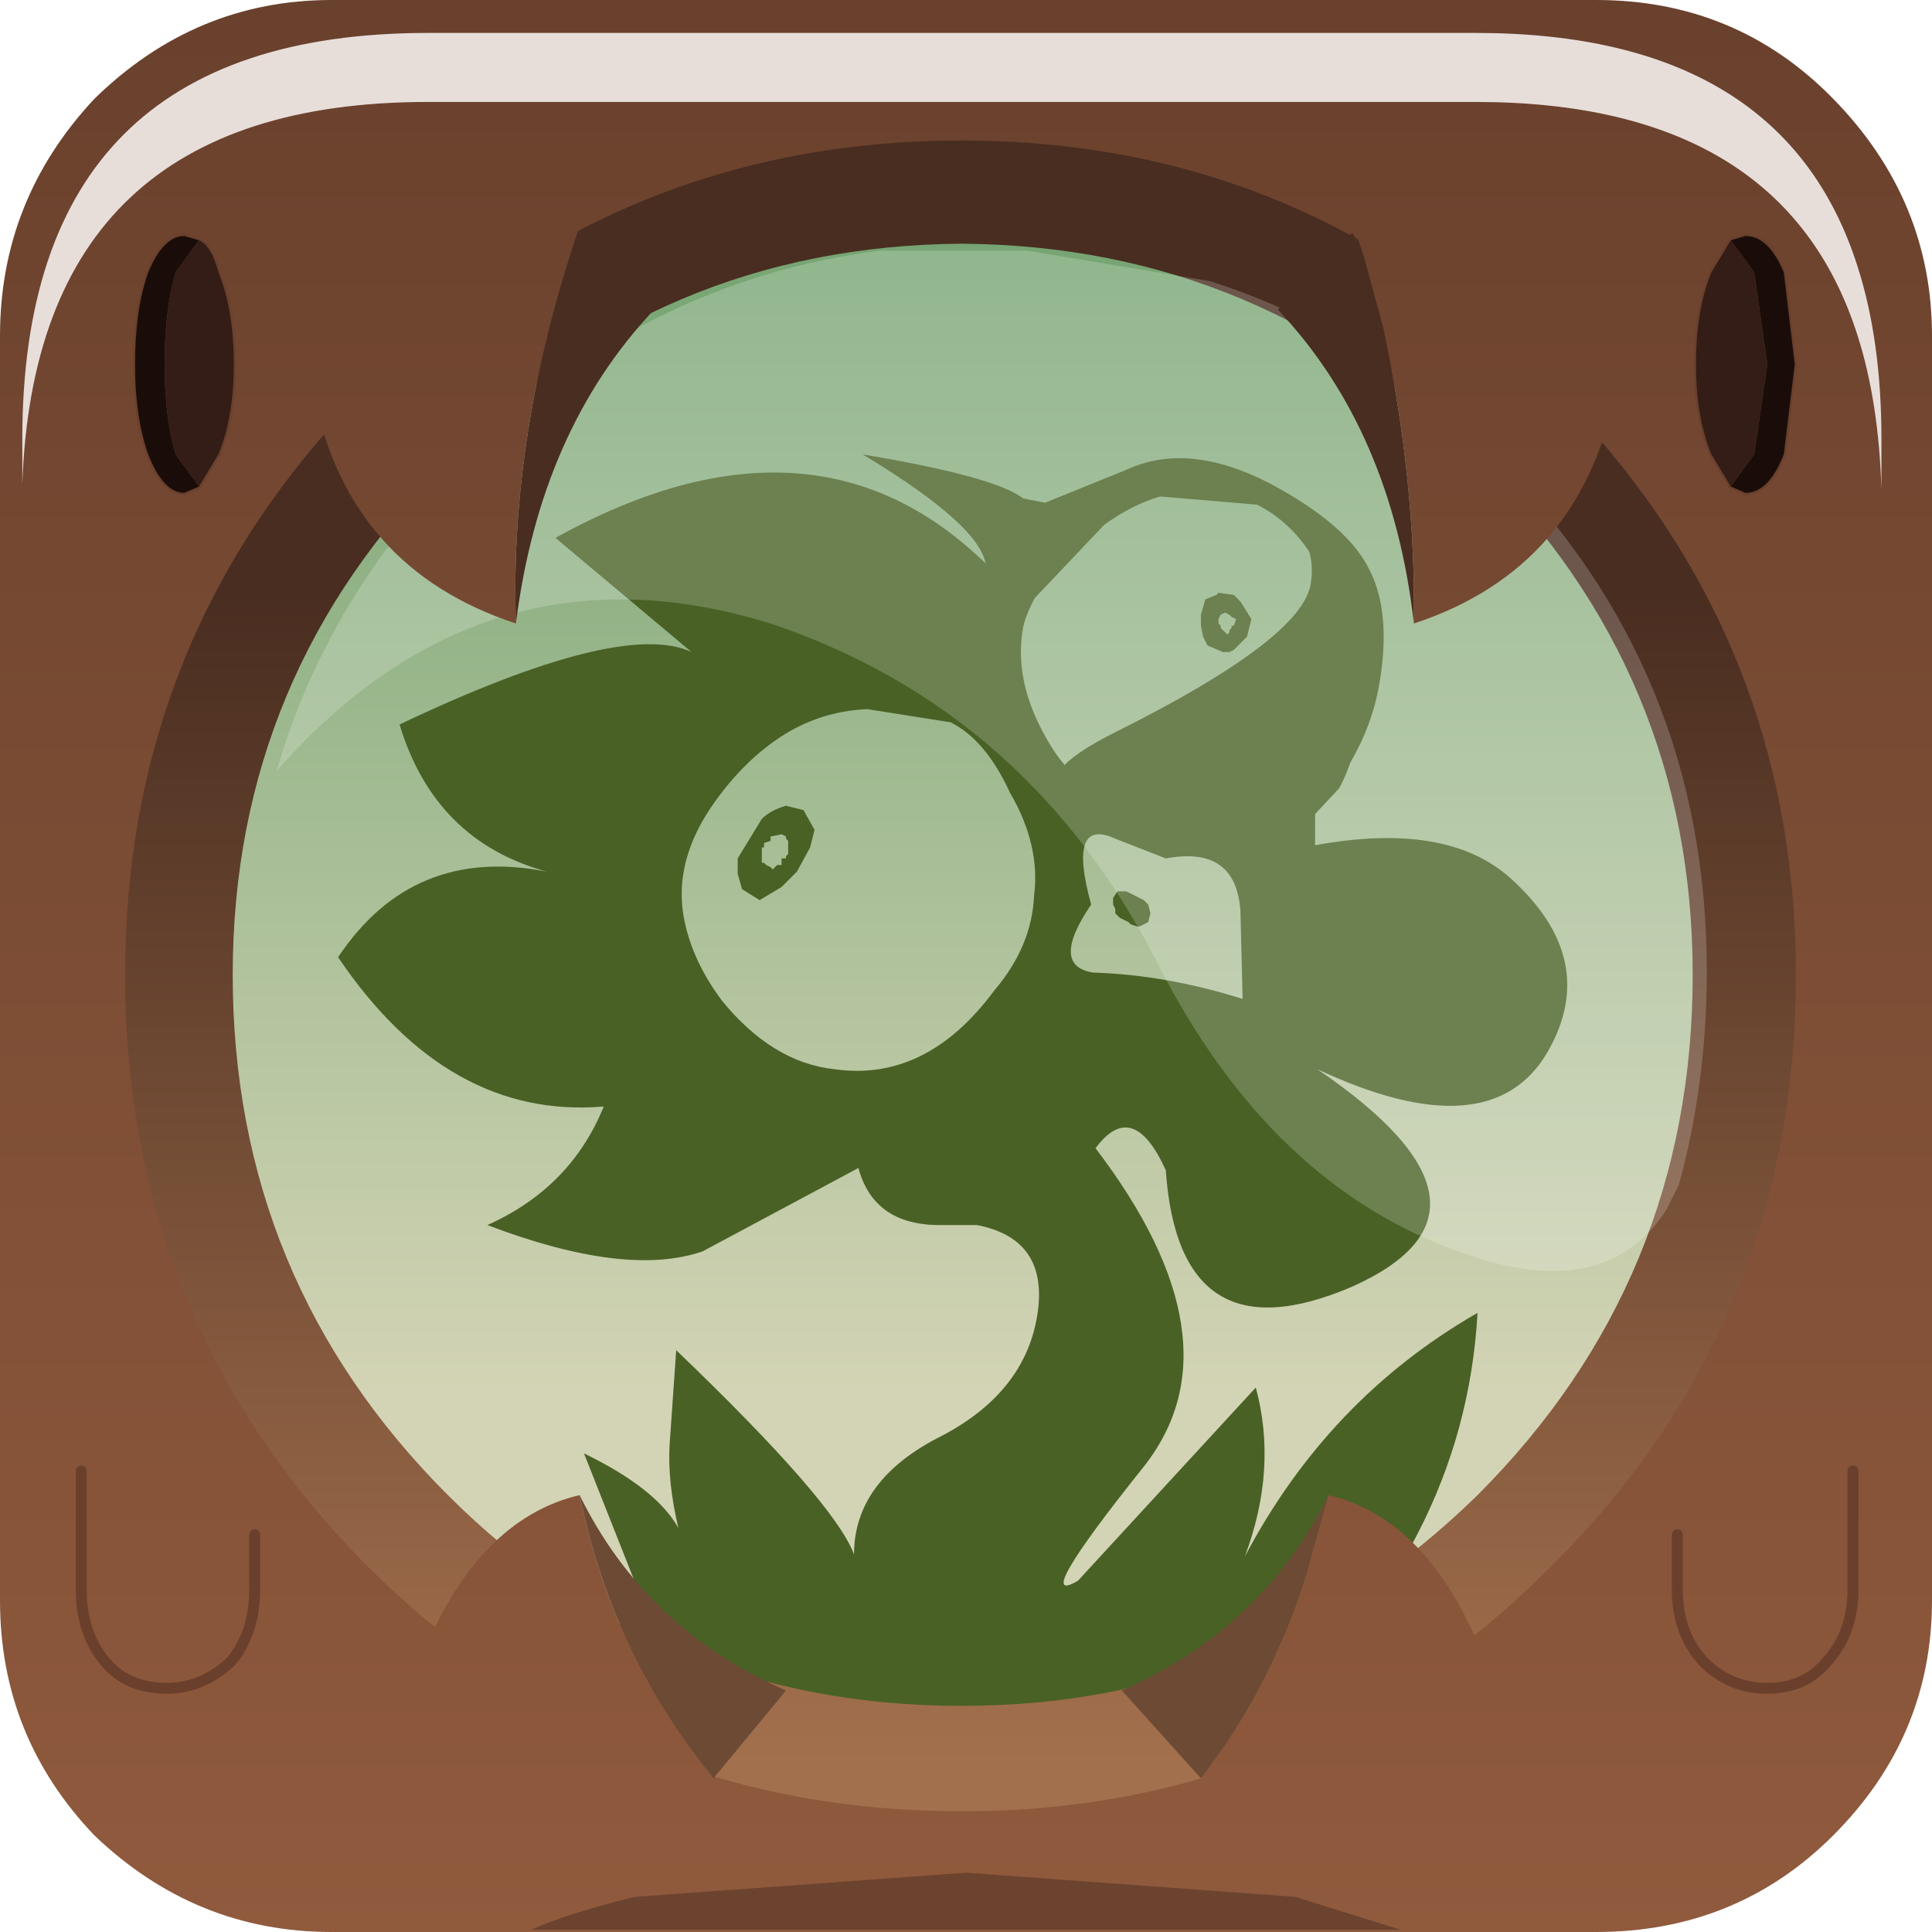 <?xml version="1.0" encoding="UTF-8" standalone="no"?>
<svg xmlns:xlink="http://www.w3.org/1999/xlink" height="66.0px" width="66.0px" xmlns="http://www.w3.org/2000/svg">
  <g transform="matrix(1.5, 0.0, 0.0, 1.5, 0.6, -0.6)">
    <use height="37.8" transform="matrix(1.0, 0.0, 0.0, 1.0, 3.4, 3.5)" width="37.2" xlink:href="#shape0"/>
    <use height="0.0" transform="matrix(1.212, 0.0, 0.0, 1.212, 1.1, 0.9)" width="0.0" xlink:href="#sprite0"/>
    <use height="44.0" transform="matrix(1.0, 0.0, 0.0, 1.0, -0.4, 0.4)" width="44.0" xlink:href="#shape1"/>
    <use height="8.6" transform="matrix(1.208, 0.0, 0.0, 1.209, 0.108, 1.15)" width="35.05" xlink:href="#sprite1"/>
    <use height="20.15" transform="matrix(1.155, 0.0, 0.0, 1.156, 5.9, 6.05)" width="28.2" xlink:href="#sprite2"/>
    <use height="39.85" transform="matrix(1.0, 0.0, 0.0, 1.0, 1.35, 4.5)" width="40.55" xlink:href="#shape4"/>
  </g>
  <defs>
    <g id="shape0" transform="matrix(1.0, 0.0, 0.0, 1.0, -3.4, -3.5)">
      <path d="M8.85 8.95 Q14.3 3.5 22.05 3.5 29.75 3.5 35.2 8.95 40.6 14.4 40.6 22.05 40.6 29.8 35.2 35.25 29.75 40.65 22.05 40.65 14.3 40.65 8.85 35.25 3.4 29.8 3.4 22.05 3.4 14.35 8.85 8.95" fill="url(#gradient0)" fill-rule="evenodd" stroke="none"/>
      <path d="M34.85 24.35 Q33.55 26.6 29.6 24.75 34.3 27.95 30.4 29.7 26.45 31.4 26.15 27.05 25.4 25.4 24.55 26.55 27.9 30.95 25.65 33.8 23.05 37.05 24.15 36.4 L28.2 32.0 Q28.7 33.85 27.95 35.85 29.85 32.25 33.25 30.3 32.95 35.65 28.4 39.7 L26.6 40.95 23.3 41.3 20.4 41.05 Q19.3 40.8 17.85 40.0 L15.45 38.6 14.7 38.05 12.9 33.5 Q14.55 34.3 15.05 35.2 14.8 34.15 14.85 33.3 L15.0 31.15 Q18.6 34.6 19.05 35.8 19.05 34.1 21.05 33.1 23.05 32.05 23.25 30.15 23.4 28.6 21.85 28.3 L21.35 28.3 21.3 28.3 21.0 28.3 Q19.5 28.3 19.15 27.0 L15.6 28.9 Q13.85 29.5 10.7 28.3 12.6 27.45 13.35 25.6 9.8 25.9 7.3 22.2 9.0 19.65 12.05 20.25 9.5 19.55 8.7 16.9 13.75 14.5 15.35 15.25 L12.25 12.65 Q18.85 9.0 23.0 14.3 22.55 15.7 23.45 17.25 24.3 18.75 25.6 18.4 L28.05 18.35 29.55 18.45 29.55 19.65 Q32.55 19.1 34.0 20.4 36.05 22.25 34.85 24.35 M24.5 22.55 Q26.15 22.6 27.9 23.15 L27.85 21.15 Q27.75 19.65 26.15 19.95 L25.0 19.5 Q23.9 19.0 24.45 21.0 23.5 22.4 24.5 22.55 M15.15 21.15 Q15.3 22.2 16.05 23.2 17.2 24.6 18.6 24.75 20.7 25.05 22.25 22.95 23.1 21.95 23.15 20.8 23.3 19.65 22.6 18.45 22.05 17.25 21.25 16.85 L19.35 16.55 Q18.25 16.6 17.35 17.2 16.45 17.8 15.75 18.85 15.0 20.0 15.15 21.15" fill="#496125" fill-rule="evenodd" stroke="none"/>
      <path d="M16.9 20.9 L16.5 20.65 16.4 20.3 16.4 19.95 16.95 19.05 Q17.15 18.85 17.5 18.75 L17.9 18.85 18.15 19.3 18.05 19.7 17.75 20.25 17.4 20.6 16.9 20.9 M17.4 19.95 L17.5 19.95 17.5 19.9 17.55 19.85 17.55 19.75 17.55 19.55 17.5 19.5 17.5 19.45 17.4 19.4 17.15 19.45 17.15 19.55 17.0 19.6 17.0 19.7 16.95 19.7 16.95 20.05 17.0 20.05 17.05 20.1 17.15 20.15 17.2 20.2 17.3 20.1 17.4 20.1 17.4 19.95" fill="#496125" fill-rule="evenodd" stroke="none"/>
      <path d="M27.85 14.1 L28.1 14.5 28.0 14.9 27.7 15.2 27.6 15.25 27.45 15.25 27.1 15.1 27.0 14.9 26.95 14.65 26.95 14.4 27.05 14.05 27.3 13.95 27.35 13.9 27.7 13.95 27.85 14.1 M27.6 14.75 L27.65 14.7 27.65 14.65 27.7 14.65 27.75 14.5 27.65 14.45 27.6 14.4 27.5 14.35 27.4 14.4 27.35 14.5 27.35 14.6 27.4 14.65 27.4 14.7 27.55 14.85 27.6 14.8 27.6 14.75" fill="#496125" fill-rule="evenodd" stroke="none"/>
      <path d="M23.45 12.9 Q24.4 11.8 25.65 11.35 L28.3 11.45 Q30.35 12.45 30.55 15.8 30.65 17.35 30.1 18.35 L28.75 19.8 Q28.25 20.2 27.9 20.05 29.4 19.1 30.0 17.35 30.55 15.55 29.9 13.9 29.1 11.85 27.25 11.6 26.0 11.45 24.75 12.35 L22.9 14.3 Q22.75 13.75 23.45 12.9" fill="#496125" fill-rule="evenodd" stroke="none"/>
      <path d="M22.8 15.05 Q22.7 15.5 22.25 15.4 21.8 15.3 22.05 13.4 22.15 12.5 19.25 10.75 22.25 11.25 22.9 11.75 L23.4 11.85 25.25 11.1 Q26.65 10.45 28.5 11.4 30.3 12.35 30.8 13.4 31.3 14.4 31.0 16.05 30.7 17.7 29.25 19.2 20.8 19.15 25.05 17.05 29.25 14.95 29.45 13.7 29.65 12.45 28.3 11.9 L25.95 11.7 Q25.0 12.0 24.05 12.9 23.05 13.8 22.8 15.05" fill="#496125" fill-rule="evenodd" stroke="none"/>
      <path d="M29.55 18.45 L29.8 18.1 30.05 17.95 29.55 18.45" fill="#496125" fill-rule="evenodd" stroke="none"/>
      <path d="M25.0 21.1 L24.95 21.0 24.95 20.85 25.05 20.7 25.25 20.7 25.65 20.9 25.75 21.0 25.8 21.2 25.75 21.4 25.55 21.5 25.5 21.5 25.35 21.45 25.3 21.4 25.1 21.3 25.0 21.2 25.0 21.1" fill="#496125" fill-rule="evenodd" stroke="none"/>
    </g>
    <linearGradient gradientTransform="matrix(0.0, -0.017, -0.017, 0.0, 22.05, 18.55)" gradientUnits="userSpaceOnUse" id="gradient0" spreadMethod="pad" x1="-819.2" x2="819.2">
      <stop offset="0.012" stop-color="#d3d4b5"/>
      <stop offset="1.0" stop-color="#71a26f"/>
    </linearGradient>
    <g id="shape1" transform="matrix(1.0, 0.0, 0.0, 1.0, 0.4, -0.4)">
      <path d="M33.8 10.2 Q28.75 5.1 21.6 5.1 14.4 5.1 9.35 10.2 4.25 15.2 4.25 22.45 4.25 29.6 9.35 34.7 14.4 39.8 21.6 39.8 28.8 39.8 33.8 34.7 38.85 29.6 38.85 22.45 38.85 15.2 33.8 10.2 M1.75 2.65 Q4.05 0.4 7.15 0.4 L35.95 0.4 Q39.15 0.4 41.35 2.65 43.6 4.95 43.6 8.05 L43.6 36.85 Q43.6 39.95 41.35 42.2 39.15 44.4 35.95 44.4 L7.15 44.4 Q4.05 44.4 1.75 42.2 -0.4 39.95 -0.4 36.85 L-0.4 8.05 Q-0.4 4.95 1.75 2.65" fill="url(#gradient1)" fill-rule="evenodd" stroke="none"/>
      <path d="M21.5 5.95 Q14.6 6.0 9.8 10.9 4.9 15.75 4.9 22.6 4.9 29.55 9.8 34.45 14.6 39.25 21.5 39.25 28.35 39.25 33.25 34.45 38.15 29.55 38.15 22.6 38.15 15.75 33.25 10.9 28.4 6.0 21.5 5.95 M8.0 9.2 Q13.6 3.6 21.5 3.6 29.35 3.6 34.9 9.2 40.5 14.75 40.5 22.6 40.5 30.55 34.9 36.1 29.35 41.65 21.5 41.65 13.6 41.65 8.0 36.1 2.45 30.55 2.45 22.6 2.45 14.75 8.0 9.2" fill="url(#gradient2)" fill-rule="evenodd" stroke="none"/>
    </g>
    <linearGradient gradientTransform="matrix(0.0, -0.028, -0.044, 0.0, 20.45, 22.6)" gradientUnits="userSpaceOnUse" id="gradient1" spreadMethod="pad" x1="-819.2" x2="819.2">
      <stop offset="0.02" stop-color="#905a3d"/>
      <stop offset="0.976" stop-color="#6a412d"/>
    </linearGradient>
    <linearGradient gradientTransform="matrix(0.0, -0.017, -0.017, 0.0, 21.5, 27.2)" gradientUnits="userSpaceOnUse" id="gradient2" spreadMethod="pad" x1="-819.2" x2="819.2">
      <stop offset="0.02" stop-color="#a3704d"/>
      <stop offset="0.98" stop-color="#492d20"/>
    </linearGradient>
    <g id="sprite1" transform="matrix(1.0, 0.0, 0.0, 1.0, 0.2, 0.0)">
      <use height="8.6" transform="matrix(1.0, 0.0, 0.0, 1.0, -0.2, 0.0)" width="35.05" xlink:href="#shape2"/>
    </g>
    <g id="shape2" transform="matrix(1.0, 0.0, 0.0, 1.0, 0.2, 0.0)">
      <path d="M34.85 8.6 Q34.8 6.95 34.4 5.7 33.0 1.3 27.2 1.3 L7.45 1.3 Q0.05 1.3 -0.2 8.5 L-0.2 7.65 Q-0.2 0.0 7.45 0.0 L27.2 0.0 Q33.0 0.0 34.4 4.4 34.85 5.8 34.85 7.65 L34.85 8.6" fill="#e7deda" fill-rule="evenodd" stroke="none"/>
    </g>
    <g id="sprite2" transform="matrix(1.0, 0.0, 0.0, 1.0, 0.0, 0.0)">
      <use height="20.15" transform="matrix(1.0, 0.0, 0.0, 1.0, 0.0, 0.0)" width="28.2" xlink:href="#shape3"/>
    </g>
    <g id="shape3" transform="matrix(1.0, 0.0, 0.0, 1.0, 0.0, 0.0)">
      <path d="M27.65 18.45 L27.4 18.95 Q26.2 20.8 23.4 19.8 19.6 18.5 17.35 14.05 14.8 9.1 9.75 7.4 4.1 5.65 0.0 10.3 1.0 6.85 3.7 4.15 7.2 0.65 11.9 0.05 L14.8 0.05 18.4 0.65 Q21.55 1.65 24.05 4.15 28.2 8.3 28.2 14.25 28.2 16.45 27.65 18.45" fill="#ffffff" fill-opacity="0.196" fill-rule="evenodd" stroke="none"/>
    </g>
    <g id="shape4" transform="matrix(1.0, 0.0, 0.0, 1.0, -1.35, -4.5)">
      <path d="M15.85 40.9 Q12.4 39.9 9.15 38.25 10.45 35.0 12.8 34.45 13.55 38.1 15.85 40.9 M29.85 34.45 Q32.2 35.0 33.45 38.3 30.3 40.0 26.95 40.9 28.55 38.85 29.35 36.25 L29.85 34.45" fill="url(#gradient3)" fill-rule="evenodd" stroke="none"/>
      <path d="M12.8 34.45 Q14.3 37.5 17.5 38.9 L15.85 40.9 Q13.55 38.1 12.8 34.45 M26.95 40.9 L25.15 38.9 Q28.35 37.5 29.85 34.45 L29.35 36.25 Q28.55 38.85 26.95 40.9" fill="#6d4a34" fill-rule="evenodd" stroke="none"/>
      <path d="M31.8 14.6 Q31.3 10.2 28.7 7.45 L30.4 5.7 30.65 6.2 31.1 7.85 Q31.85 11.35 31.8 14.6 M11.35 14.6 Q11.2 10.3 12.75 5.7 L14.5 7.45 Q11.9 10.2 11.35 14.6" fill="#492d20" fill-rule="evenodd" stroke="none"/>
      <path d="M30.65 6.2 L30.05 4.5 Q33.45 6.25 36.35 9.2 L36.4 9.3 Q35.6 13.35 31.8 14.6 31.85 11.35 31.1 7.85 L30.65 6.2 M11.35 14.6 Q7.55 13.35 6.75 9.4 L6.95 9.2 Q9.75 6.3 13.05 4.7 L12.75 5.7 Q11.2 10.3 11.35 14.6" fill="url(#gradient4)" fill-rule="evenodd" stroke="none"/>
      <path d="M41.8 33.9 L41.8 36.6 Q41.8 37.6 41.2 38.25 40.7 38.85 39.85 38.85 39.0 38.85 38.4 38.25 37.8 37.6 37.8 36.6 L37.8 35.35 M1.45 33.9 L1.45 36.6 Q1.45 37.6 2.0 38.25 2.5 38.85 3.4 38.85 4.2 38.85 4.85 38.25 5.4 37.6 5.4 36.6 L5.4 35.35" fill="none" stroke="#6a402d" stroke-linecap="round" stroke-linejoin="round" stroke-width="0.25"/>
      <path d="M39.0 5.85 L39.35 5.75 Q39.9 5.75 40.25 6.6 L40.5 8.7 40.25 10.75 Q39.9 11.65 39.35 11.65 L39.0 11.5 39.55 10.75 39.85 8.7 39.55 6.6 39.0 5.85 M4.15 11.5 L3.8 11.65 Q3.3 11.65 2.95 10.75 2.65 9.9 2.65 8.7 2.65 7.45 2.95 6.6 3.3 5.75 3.8 5.75 L4.15 5.85 3.6 6.6 Q3.35 7.45 3.35 8.7 3.35 9.9 3.6 10.75 L4.15 11.5" fill="#1a0d09" fill-rule="evenodd" stroke="none"/>
      <path d="M39.0 11.5 L38.55 10.75 Q38.2 9.9 38.2 8.7 38.2 7.45 38.55 6.6 L39.0 5.85 39.55 6.6 39.85 8.7 39.55 10.75 39.0 11.5 M4.15 11.5 L3.6 10.75 Q3.35 9.9 3.35 8.7 3.35 7.45 3.6 6.6 L4.15 5.85 Q4.45 6.0 4.6 6.6 4.95 7.45 4.95 8.7 4.95 9.9 4.6 10.75 L4.15 11.5" fill="#331d16" fill-rule="evenodd" stroke="none"/>
      <path d="M39.0 5.85 L39.35 5.75 Q39.9 5.75 40.25 6.6 L40.5 8.7 40.25 10.75 Q39.9 11.65 39.35 11.65 L39.0 11.5 38.55 10.75 Q38.2 9.9 38.2 8.7 38.2 7.45 38.55 6.6 L39.0 5.85 M4.15 5.85 L3.8 5.75 Q3.3 5.75 2.95 6.6 2.65 7.45 2.65 8.7 2.65 9.9 2.95 10.75 3.3 11.65 3.8 11.65 L4.15 11.5 4.6 10.75 Q4.95 9.9 4.95 8.7 4.95 7.45 4.6 6.6 4.45 6.0 4.15 5.85" fill="none" stroke="#6a402d" stroke-linecap="round" stroke-linejoin="round" stroke-width="0.05"/>
      <path d="M31.5 44.35 L11.7 44.35 Q12.45 44.0 14.05 43.6 L21.6 43.05 29.1 43.6 31.5 44.35" fill="#6c432e" fill-rule="evenodd" stroke="none"/>
    </g>
    <linearGradient gradientTransform="matrix(0.0, -0.028, -0.044, 0.0, 20.45, 22.6)" gradientUnits="userSpaceOnUse" id="gradient3" spreadMethod="pad" x1="-819.2" x2="819.2">
      <stop offset="0.02" stop-color="#905a3d"/>
      <stop offset="0.976" stop-color="#6a412d"/>
    </linearGradient>
    <linearGradient gradientTransform="matrix(0.0, -0.028, -0.044, 0.0, 20.45, 22.6)" gradientUnits="userSpaceOnUse" id="gradient4" spreadMethod="pad" x1="-819.2" x2="819.2">
      <stop offset="0.02" stop-color="#905a3d"/>
      <stop offset="0.976" stop-color="#6a412d"/>
    </linearGradient>
  </defs>
</svg>
